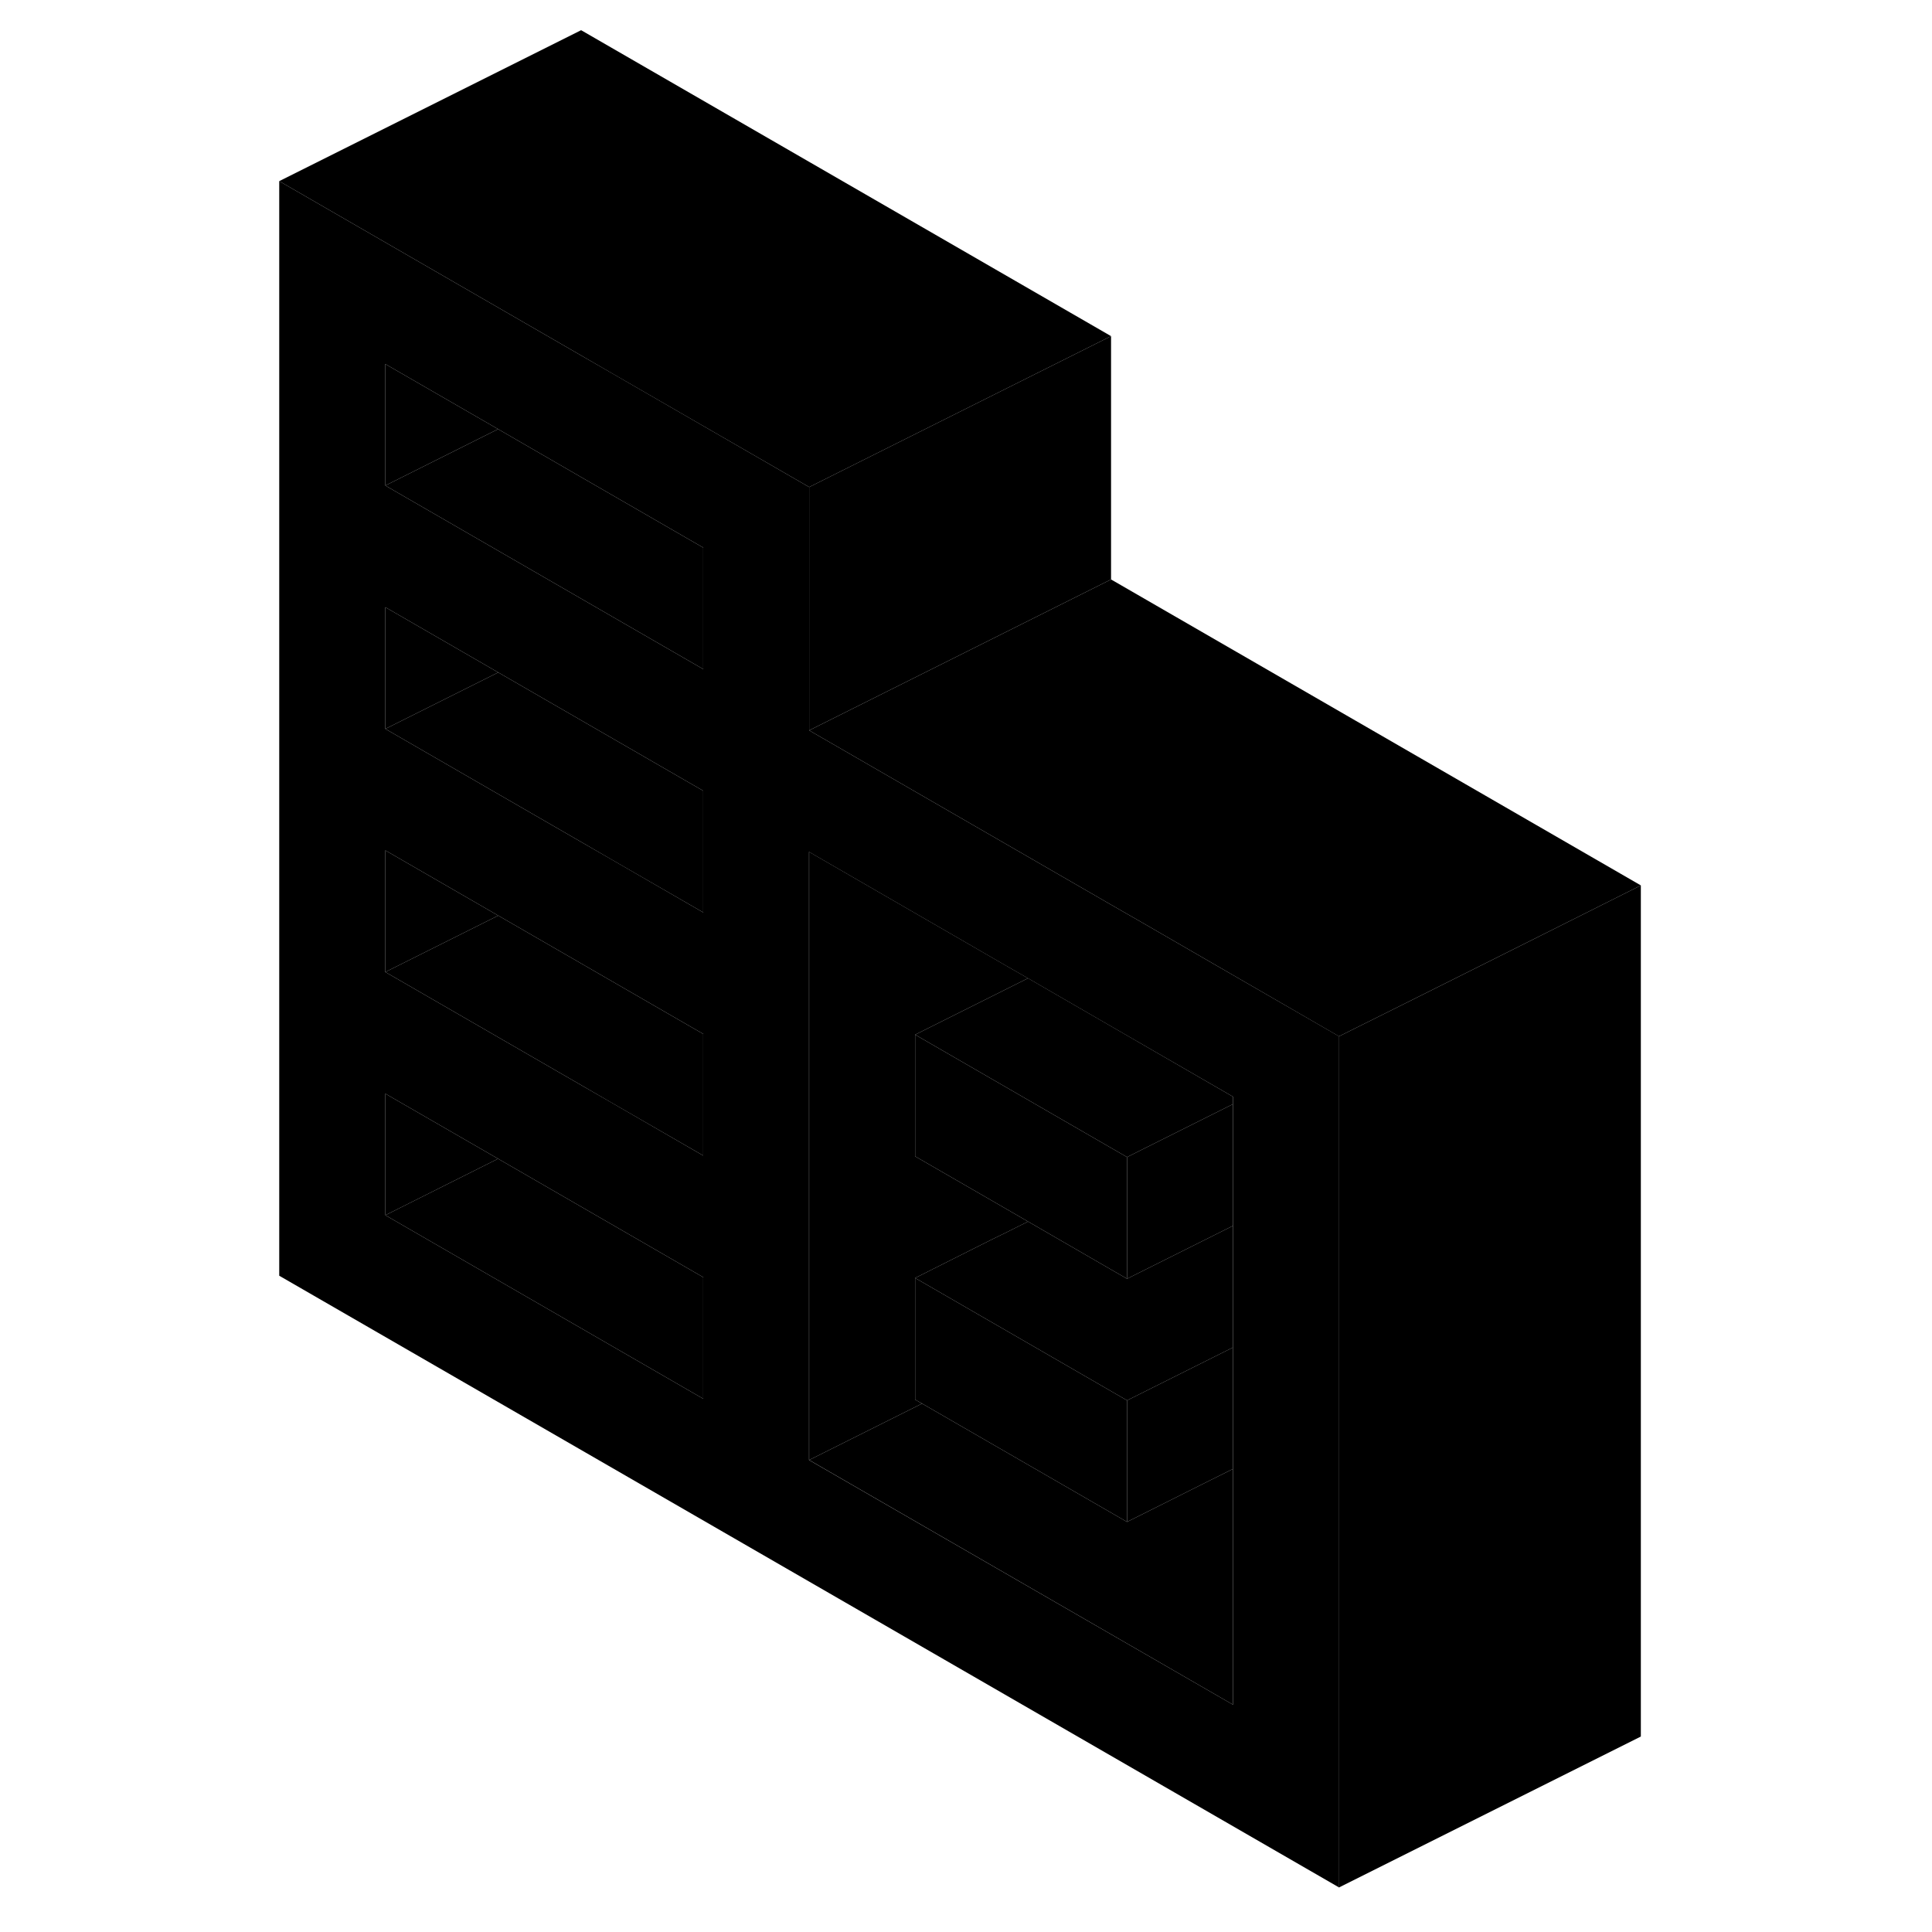 <svg width="24" height="24" viewBox="0 0 95 128" xmlns="http://www.w3.org/2000/svg" stroke-width="1px" stroke-linecap="round" stroke-linejoin="round">
    <path d="M64.13 63.99L59.08 61.07L57.11 59.94L37.11 48.39V32.27L23.98 24.69L22 23.55L2 12V84.52L72.22 125.05V68.66L64.13 63.99ZM30.09 92.67L9.03 80.51V72.46L16.5 76.77L30.09 84.62V92.67ZM30.09 76.56L23.98 73.03L22 71.89L9.03 64.4V56.34L16.51 60.66L22 63.83L29.03 67.89L30.09 68.5V76.56ZM30.09 60.45L23.98 56.92L22 55.78L9.03 48.29V40.23L16.51 44.55L22 47.72L29.03 51.78L30.09 52.39V60.45ZM30.09 44.33L23.99 40.81L22 39.66L9.03 32.17V24.12L16.5 28.43L22 31.61L29.03 35.67L30.09 36.28V44.33ZM65.19 112.94L37.1 96.73V56.44L50.08 63.94L51.6 64.81L57.1 67.99L65.19 72.66V112.94Z" class="pr-icon-iso-solid-stroke" stroke-linejoin="round"/>
    <path d="M16.51 60.66L9.03 64.4V56.34L16.51 60.66Z" class="pr-icon-iso-solid-stroke" stroke-linejoin="round"/>
    <path d="M16.5 28.43L9.03 32.17V24.12L16.5 28.43Z" class="pr-icon-iso-solid-stroke" stroke-linejoin="round"/>
    <path d="M16.5 76.77L9.03 80.51V72.46L16.5 76.77Z" class="pr-icon-iso-solid-stroke" stroke-linejoin="round"/>
    <path d="M30.09 84.62V92.67L9.03 80.51L16.5 76.77L30.09 84.62Z" class="pr-icon-iso-solid-stroke" stroke-linejoin="round"/>
    <path d="M30.09 36.28V44.33L23.99 40.81L22 39.66L9.03 32.17L16.5 28.43L22 31.61L29.03 35.67L30.09 36.28Z" class="pr-icon-iso-solid-stroke" stroke-linejoin="round"/>
    <path d="M16.51 44.55L9.03 48.29V40.23L16.51 44.55Z" class="pr-icon-iso-solid-stroke" stroke-linejoin="round"/>
    <path d="M58.17 92.78V100.83L44.59 92.99L44.13 92.73V84.67L52.06 89.25L58.17 92.78Z" class="pr-icon-iso-solid-stroke" stroke-linejoin="round"/>
    <path d="M65.19 89.27V97.32L63.2 98.31L58.17 100.83V92.78L63.21 90.26L65.19 89.27Z" class="pr-icon-iso-solid-stroke" stroke-linejoin="round"/>
    <path d="M65.19 73.15V81.21L64.13 81.74L58.17 84.72V76.66L65.19 73.15Z" class="pr-icon-iso-solid-stroke" stroke-linejoin="round"/>
    <path d="M30.09 52.39V60.45L23.97 56.92L22 55.78L9.03 48.29L16.51 44.55L22 47.72L29.03 51.78L30.09 52.39Z" class="pr-icon-iso-solid-stroke" stroke-linejoin="round"/>
    <path d="M30.09 68.5V76.56L23.97 73.03L22 71.89L9.03 64.4L16.51 60.66L22 63.83L29.03 67.89L30.09 68.5Z" class="pr-icon-iso-solid-stroke" stroke-linejoin="round"/>
    <path d="M65.19 97.32V112.94L37.11 96.73L44.59 92.99L58.17 100.83L63.2 98.31L65.19 97.32Z" class="pr-icon-iso-solid-stroke" stroke-linejoin="round"/>
    <path d="M65.19 81.21V89.27L63.21 90.26L58.17 92.78L52.06 89.25L44.13 84.67L49.17 82.14L50.09 81.69L51.61 80.93L57.11 84.11L58.17 84.72L64.13 81.74L65.19 81.21Z" class="pr-icon-iso-solid-stroke" stroke-linejoin="round"/>
    <path d="M65.19 72.66V73.15L58.17 76.66L57.11 76.05L44.13 68.55L49.17 66.03L50.09 65.57L51.61 64.81L57.11 67.99L65.19 72.66Z" class="pr-icon-iso-solid-stroke" stroke-linejoin="round"/>
    <path d="M57.11 22.27L49.63 26.01L42.15 29.75L37.11 32.27L23.97 24.69L22 23.55L2 12L22 2L57.11 22.27Z" class="pr-icon-iso-solid-stroke" stroke-linejoin="round"/>
    <path d="M57.11 22.27V38.39L49.63 42.13L42.15 45.87L37.11 48.39V32.27L42.15 29.75L49.63 26.01L57.11 22.27Z" class="pr-icon-iso-solid-stroke" stroke-linejoin="round"/>
    <path d="M92.21 58.66L84.75 62.4L77.27 66.14L72.21 68.66L64.13 63.99L59.08 61.07L57.11 59.94L37.11 48.39L42.15 45.87L49.63 42.13L57.11 38.39L92.21 58.66Z" class="pr-icon-iso-solid-stroke" stroke-linejoin="round"/>
    <path d="M92.21 58.66V115.05L72.21 125.05V68.66L77.27 66.14L84.75 62.4L92.21 58.66Z" class="pr-icon-iso-solid-stroke" stroke-linejoin="round"/>
    <path d="M50.09 80.05L51.61 80.93L50.09 81.69L49.17 82.14L44.13 84.67V92.73L44.59 92.99L37.11 96.73V56.44L50.09 63.94L51.61 64.81L50.09 65.57L49.17 66.03L44.13 68.55V76.61L50.09 80.05Z" class="pr-icon-iso-solid-stroke" stroke-linejoin="round"/>
    <path d="M58.17 76.66V84.72L57.11 84.11L51.61 80.93L50.09 80.05L44.13 76.61V68.55L57.11 76.05L58.17 76.66Z" class="pr-icon-iso-solid-stroke" stroke-linejoin="round"/>
</svg>